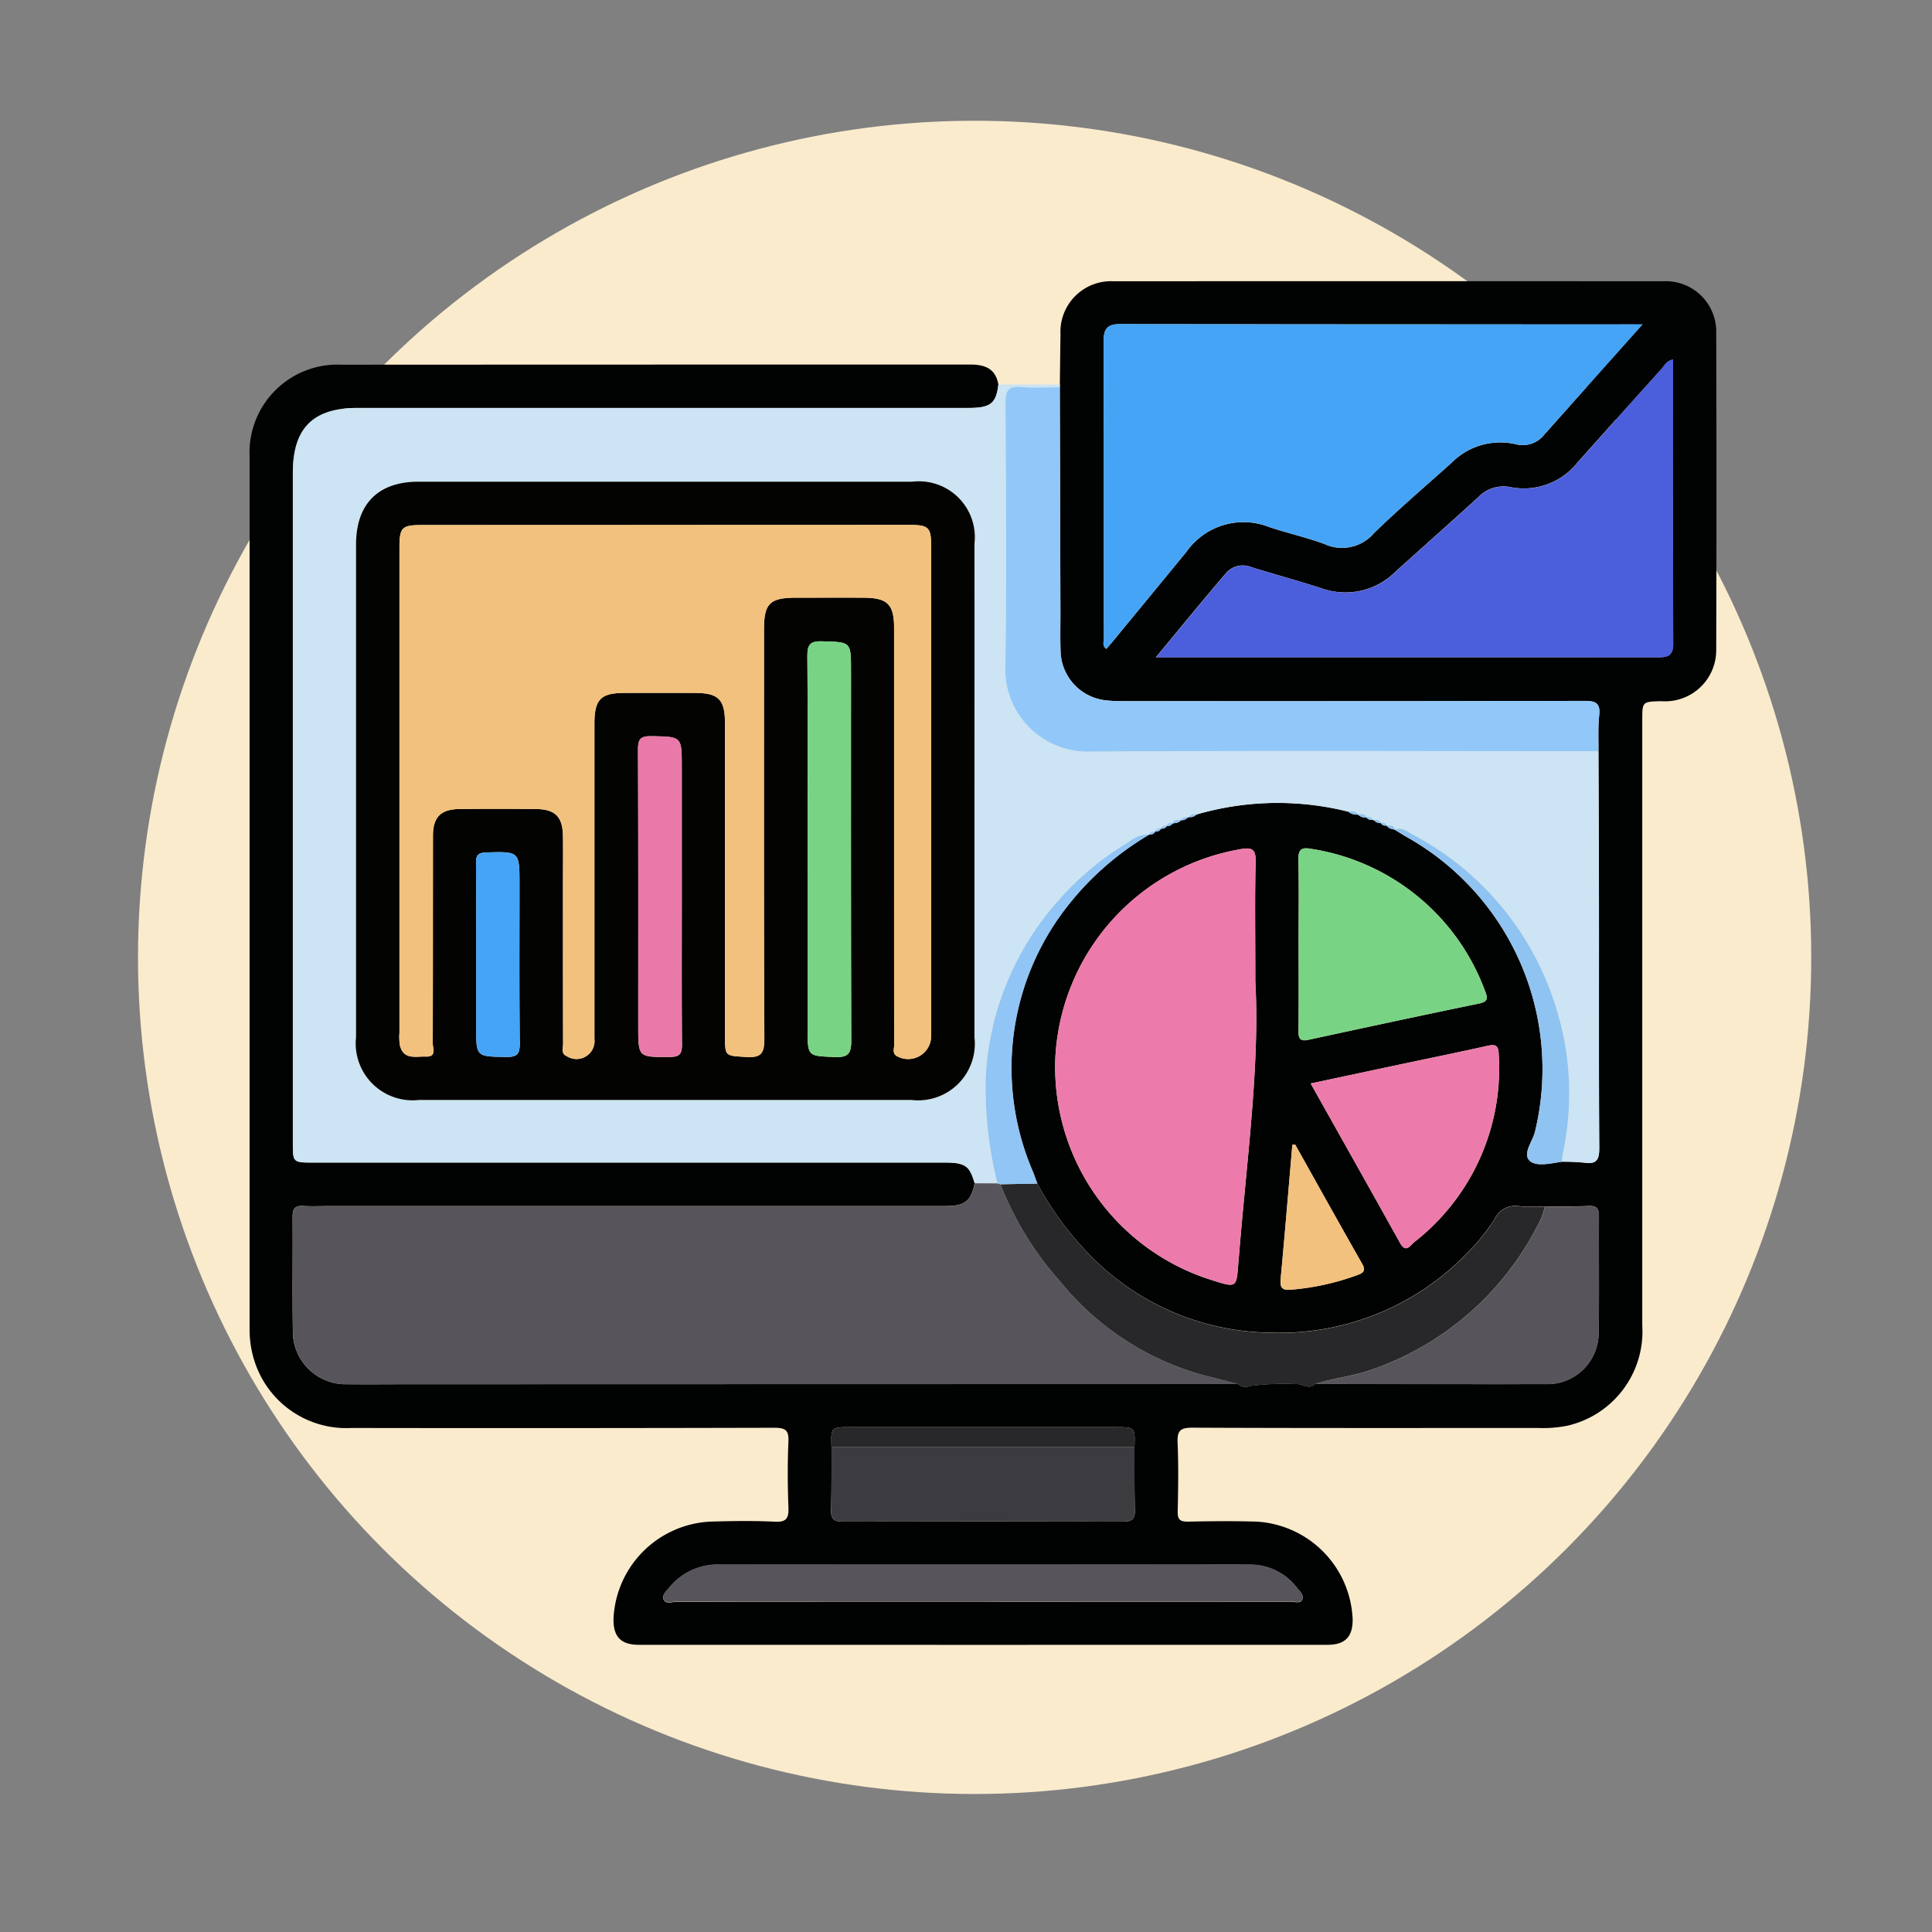 <svg xmlns="http://www.w3.org/2000/svg" xmlns:xlink="http://www.w3.org/1999/xlink" width="112" height="112" viewBox="0 0 112 112">
  <rect x="0" y="0" width="112" height="112" fill="#808080" stroke="none"/>
  <defs>
    <clipPath id="clip-path">
      <rect id="Rectángulo_309077" data-name="Rectángulo 309077" width="112" height="112" transform="translate(-0.344)" fill="none"/>
    </clipPath>
  </defs>
  <g id="Enmascarar_grupo_878509" data-name="Enmascarar grupo 878509" transform="translate(0.344)" clip-path="url(#clip-path)">
    <circle id="Elipse_8059" data-name="Elipse 8059" cx="48.5" cy="48.5" r="48.5" transform="translate(7.656 7)" fill="#faebcd"/>
    <g id="_5ijJAX.tif" data-name="5ijJAX.tif" transform="translate(14.124 16.3)">
      <g id="Grupo_991148" data-name="Grupo 991148" transform="translate(0 0)">
        <path id="Trazado_650154" data-name="Trazado 650154" d="M488.86-272.066c.012-.967.022-1.934.037-2.9a2.933,2.933,0,0,1,3.071-3.081q15.94-.008,31.881,0a2.923,2.923,0,0,1,3.061,3.019q.029,9.171,0,18.343a2.964,2.964,0,0,1-3.187,2.981c-1.1.03-1.1.03-1.1,1.092q0,17.554,0,35.109a5.6,5.6,0,0,1-4.341,5.8,7.244,7.244,0,0,1-1.733.132c-6.67,0-13.339.013-20.008-.017-.7,0-.885.178-.856.864.057,1.326.036,2.656.006,3.983-.011.469.124.608.6.6,1.328-.029,2.658-.041,3.984,0a5.911,5.911,0,0,1,5.558,5.657c.013,1.007-.433,1.483-1.445,1.483q-19.967.006-39.934,0c-1.055,0-1.495-.478-1.469-1.541a5.909,5.909,0,0,1,5.614-5.6c1.244-.036,2.493-.057,3.735.005.69.035.813-.213.791-.829-.045-1.271-.057-2.547,0-3.817.033-.684-.2-.8-.832-.8q-12.246.031-24.492.012a5.591,5.591,0,0,1-5.637-3.9,6.017,6.017,0,0,1-.276-1.877q0-25.273,0-50.547a5.1,5.1,0,0,1,5.338-5.315q18.224-.009,36.447-.009c.846,0,1.46.236,1.622,1.153-.13,1.1-.451,1.361-1.724,1.361H448.142c-2.574,0-3.746,1.172-3.746,3.743q0,19.412,0,38.824c0,1.178,0,1.178,1.18,1.178h36.595c1.2,0,1.46.182,1.749,1.2-.215,1.056-.56,1.326-1.732,1.326q-17.848,0-35.7,0c-.5,0-1,.024-1.494-.006-.478-.029-.617.169-.613.628.017,2.213-.019,4.426.017,6.639a3.054,3.054,0,0,0,3.15,3.064c1.162.013,2.324,0,3.487,0l48.148-.012a.638.638,0,0,0,.691.116,14.875,14.875,0,0,1,2.7-.112c.364-.024.729.354,1.087-.009,4.453,0,8.907.021,13.36.01a2.965,2.965,0,0,0,3.067-2.862c.047-2.294.006-4.59.022-6.885,0-.429-.14-.594-.574-.578-.856.033-1.713.031-2.57.043-.5-.009-1,.019-1.491-.035a1.334,1.334,0,0,0-1.409.736,11.472,11.472,0,0,1-1.6,1.991,15.112,15.112,0,0,1-11.4,4.606,14.835,14.835,0,0,1-10.089-4.122,18.431,18.431,0,0,1-3.427-4.527c-.085-.229-.167-.46-.256-.688a15.181,15.181,0,0,1,1.609-14.861,16.88,16.88,0,0,1,5.154-4.685l-.014.01c.141-.009.279-.023.341-.182l-.013.008c.143,0,.28-.019.344-.176l-.013.008c.142,0,.282-.009.354-.164l-.016.01a.371.371,0,0,0,.361-.158l-.015.011c.178-.034.377-.018.493-.2l-.015.007a.445.445,0,0,0,.411-.162l.043.013.026-.036a.434.434,0,0,0,.426-.141,16.816,16.816,0,0,1,8.813-.166.723.723,0,0,0,.566.167l-.018-.007a.6.6,0,0,0,.513.177l-.017-.008a.343.343,0,0,0,.377.136l.031.035.046-.009a.413.413,0,0,0,.4.168l-.015-.007c.073.154.209.165.353.157l-.008,0c.1.175.285.193.455.235l.058-.036-.059.033c.234.142.463.291.7.424a15.431,15.431,0,0,1,7.438,17.089c-.143.575-.753,1.3-.287,1.7.376.329,1.212.133,1.842.037a12.464,12.464,0,0,1,1.321.057c.714.1.853-.193.848-.865-.031-4.648-.012-9.3-.017-13.944,0-3.015-.019-6.03-.03-9.044.01-.69-.03-1.386.044-2.069.078-.717-.194-.849-.866-.847q-13.355.035-26.711.014a8.026,8.026,0,0,1-.993-.042,2.942,2.942,0,0,1-2.656-2.9c-.025-.8,0-1.6-.007-2.405q-.017-6.425-.037-12.851Zm-13.238,61.61c0,1.217.01,2.435-.025,3.651-.014.513.169.663.67.662q8.136-.02,16.272,0c.5,0,.684-.149.67-.662-.034-1.216-.019-2.434-.024-3.651.041-1.164.041-1.164-1.125-1.164H476.747C475.582-211.62,475.582-211.62,475.622-210.456Zm47.021-65.091h-.653q-14.812,0-29.624-.015c-.8,0-.972.311-.97,1.033.021,5.724.01,11.448.018,17.172,0,.2-.116.434.136.625.13-.149.257-.29.378-.436q2.135-2.594,4.267-5.189a4.043,4.043,0,0,1,4.792-1.443c1.071.361,2.187.6,3.243,1a2.431,2.431,0,0,0,2.839-.644c1.446-1.407,2.983-2.72,4.487-4.067a3.971,3.971,0,0,1,3.733-1.088,1.585,1.585,0,0,0,1.641-.542C518.787-271.23,520.648-273.311,522.643-275.547Zm1.768,2.028c-.4.092-.514.367-.689.561q-2.445,2.71-4.871,5.437a3.968,3.968,0,0,1-3.862,1.407,2.025,2.025,0,0,0-1.875.584c-1.592,1.455-3.209,2.883-4.809,4.329a4.11,4.11,0,0,1-4.3.944c-1.339-.432-2.7-.8-4.043-1.218a1.289,1.289,0,0,0-1.45.323c-1.344,1.562-2.643,3.162-4.085,4.9h5.8q11.575,0,23.15,0c.552,0,1.04.045,1.037-.774C524.4-262.5,524.411-267.972,524.411-273.519Zm-24.219,36.064c0-2.847-.034-4.9.018-6.941.019-.759-.241-.845-.9-.724A12.941,12.941,0,0,0,488.6-233.063a12.939,12.939,0,0,0,9.084,12.925c1.417.45,1.417.45,1.522-.986.01-.138.026-.275.037-.413C499.69-227.1,500.462-232.649,500.191-237.455Zm2.51-2.173c0,1.686.013,3.373-.008,5.059-.006.454.127.59.576.494,3.291-.71,6.582-1.419,9.879-2.1.534-.11.528-.31.359-.73a12.819,12.819,0,0,0-10.106-8.243c-.535-.1-.726.049-.713.625C502.725-242.89,502.7-241.258,502.7-239.628ZM484.309-201.5h1.41q8.255,0,16.511,0c.233,0,.568.129.68-.114.125-.271-.157-.5-.323-.71a3.4,3.4,0,0,0-2.74-1.319c-1.244-.014-2.489,0-3.734,0q-13.441,0-26.882,0a3.617,3.617,0,0,0-3,1.309c-.171.21-.454.449-.344.707.125.291.492.134.747.135Q475.473-201.5,484.309-201.5ZM503.4-231.541c1.763,3.142,3.483,6.192,5.185,9.252.338.608.6.125.812-.05a12.776,12.776,0,0,0,4.905-10.9c-.019-.5-.171-.593-.637-.489-1.7.38-3.4.726-5.1,1.086Zm-.905,3.534-.159.021c-.223,2.587-.434,5.174-.677,7.759-.048.508.063.685.6.64a14.613,14.613,0,0,0,3.87-.857c.355-.13.469-.267.251-.65C505.074-223.39,503.789-225.7,502.5-228.007Z" transform="translate(-441.887 278.052)" fill="#010202"/>
        <path id="Trazado_650155" data-name="Trazado 650155" d="M512.117-234.794l-.046.009-.031-.035a.317.317,0,0,0-.376-.136l.017.008c-.114-.225-.31-.211-.513-.177l.018.007c-.138-.228-.352-.2-.566-.167a16.817,16.817,0,0,0-8.814.166.379.379,0,0,0-.425.141l-.026.036-.043-.012a.338.338,0,0,0-.411.161l.015-.007c-.2-.023-.405-.052-.493.2l.015-.011c-.161-.039-.3-.022-.361.158l.016-.01a.271.271,0,0,0-.354.164l.013-.008a.269.269,0,0,0-.344.176l.013-.008c-.161-.028-.289.006-.341.182l.014-.01a1.8,1.8,0,0,0-1.214.443,16.81,16.81,0,0,0-4.171,3.5,16.619,16.619,0,0,0-4.108,10.067,22.665,22.665,0,0,0,.677,6.216l-1.325-.005c-.29-1.018-.548-1.2-1.749-1.2H450.61c-1.18,0-1.18,0-1.18-1.178q0-19.412,0-38.824c0-2.571,1.172-3.743,3.746-3.743h35.433c1.273,0,1.595-.258,1.724-1.361h3.561v.163c-.747,0-1.5.052-2.24-.016-.767-.07-.913.242-.909.945.028,5.145.078,10.291-.011,15.434a4.774,4.774,0,0,0,4.752,4.759c9.877-.064,19.755-.024,29.633-.022.01,3.015.026,6.03.03,9.044.005,4.648-.013,9.3.017,13.944,0,.672-.134.967-.848.865a12.462,12.462,0,0,0-1.321-.057c.024-.19.034-.383.073-.57a16.443,16.443,0,0,0-.345-8.148,16.923,16.923,0,0,0-8.346-10.24c-.323-.18-.645-.465-1.076-.3l.059-.033-.058.036c-.04-.294-.26-.24-.455-.235l.008,0a.283.283,0,0,0-.353-.157l.015.007A.325.325,0,0,0,512.117-234.794Zm-23.174-1.684q0-7.178,0-14.355a3.241,3.241,0,0,0-3.595-3.584q-14.318-.005-28.635,0c-2.345,0-3.621,1.292-3.621,3.654q0,14.272,0,28.545a3.3,3.3,0,0,0,3.65,3.643q14.276,0,28.552,0a3.284,3.284,0,0,0,3.649-3.63Q488.946-229.342,488.943-236.478Z" transform="translate(-446.921 266.042)" fill="#cce4f3"/>
        <path id="Trazado_650156" data-name="Trazado 650156" d="M488.93-120.839l1.325.005.17.051a18.6,18.6,0,0,0,3.434,5.6,16.232,16.232,0,0,0,8.529,5.518c.605.146,1.205.311,1.808.467l-48.148.012c-1.162,0-2.325.009-3.486,0a3.054,3.054,0,0,1-3.15-3.064c-.036-2.213,0-4.426-.017-6.639,0-.459.135-.657.613-.628.5.03,1,.006,1.494.006q17.848,0,35.7,0C488.37-119.513,488.716-119.783,488.93-120.839Z" transform="translate(-446.897 173.135)" fill="#57555b"/>
        <path id="Trazado_650157" data-name="Trazado 650157" d="M621.952-270.551c-2,2.236-3.856,4.317-5.713,6.4a1.585,1.585,0,0,1-1.641.542,3.971,3.971,0,0,0-3.733,1.088c-1.5,1.347-3.041,2.66-4.487,4.067a2.431,2.431,0,0,1-2.839.644c-1.056-.4-2.171-.636-3.243-1a4.043,4.043,0,0,0-4.792,1.443q-2.132,2.6-4.267,5.189c-.12.146-.248.287-.378.436-.252-.191-.136-.429-.136-.625-.008-5.724,0-11.448-.018-17.172,0-.721.167-1.035.97-1.033q14.812.034,29.624.015Z" transform="translate(-541.196 273.056)" fill="#45a4f6"/>
        <path id="Trazado_650158" data-name="Trazado 650158" d="M629.825-264.424c0,5.548-.01,11.022.011,16.5,0,.819-.485.774-1.037.774q-11.575-.006-23.15,0h-5.8c1.442-1.738,2.742-3.338,4.085-4.9a1.289,1.289,0,0,1,1.45-.323c1.342.422,2.7.786,4.043,1.218a4.11,4.11,0,0,0,4.3-.944c1.6-1.446,3.217-2.874,4.809-4.329a2.025,2.025,0,0,1,1.875-.584,3.968,3.968,0,0,0,3.862-1.407q2.424-2.728,4.871-5.437C629.311-264.057,629.428-264.332,629.825-264.424Z" transform="translate(-547.301 268.957)" fill="#4b5edb"/>
        <path id="Trazado_650159" data-name="Trazado 650159" d="M593.85-171.476c.271,4.806-.5,10.352-.949,15.917-.011.138-.027.275-.037.413-.1,1.436-.1,1.436-1.522.986a12.939,12.939,0,0,1-9.084-12.925,12.941,12.941,0,0,1,10.712-12.057c.656-.121.917-.035.9.724C593.816-176.371,593.85-174.323,593.85-171.476Z" transform="translate(-535.546 212.073)" fill="#ec7bab"/>
        <path id="Trazado_650160" data-name="Trazado 650160" d="M607.978-238.514c-9.878,0-19.755-.042-29.633.022a4.774,4.774,0,0,1-4.752-4.759c.089-5.143.039-10.289.011-15.434,0-.7.142-1.015.909-.945.741.067,1.493.015,2.24.016q.018,6.425.037,12.85c0,.8-.018,1.6.007,2.405a2.942,2.942,0,0,0,2.656,2.9,8.028,8.028,0,0,0,.993.042q13.355,0,26.711-.014c.672,0,.943.129.866.847C607.948-239.9,607.988-239.2,607.978-238.514Z" transform="translate(-529.782 265.764)" fill="#91c8f9"/>
        <path id="Trazado_650161" data-name="Trazado 650161" d="M586.513-109.167c-.6-.156-1.2-.321-1.808-.467a16.232,16.232,0,0,1-8.529-5.518,18.6,18.6,0,0,1-3.434-5.6l2.139-.041a18.43,18.43,0,0,0,3.427,4.527,14.835,14.835,0,0,0,10.089,4.122,15.113,15.113,0,0,0,11.4-4.606,11.479,11.479,0,0,0,1.6-1.991,1.333,1.333,0,0,1,1.409-.736c.493.054.994.027,1.491.035a4.573,4.573,0,0,1-.225.7A17.064,17.064,0,0,1,594.253-110c-1.065.378-2.191.481-3.259.828-.358.362-.724-.016-1.087.009a14.876,14.876,0,0,0-2.7.112A.638.638,0,0,1,586.513-109.167Z" transform="translate(-529.214 173.106)" fill="#28282a"/>
        <path id="Trazado_650162" data-name="Trazado 650162" d="M624.681-173.667c0-1.631.024-3.262-.013-4.892-.013-.577.178-.727.713-.625a12.819,12.819,0,0,1,10.106,8.243c.169.42.175.62-.359.73-3.3.677-6.589,1.387-9.88,2.1-.449.1-.582-.04-.576-.494C624.693-170.295,624.681-171.981,624.681-173.667Z" transform="translate(-563.866 212.092)" fill="#79d384"/>
        <path id="Trazado_650163" data-name="Trazado 650163" d="M532.414-52.253q-8.836,0-17.672-.006c-.255,0-.622.156-.747-.135-.11-.257.173-.5.344-.707a3.617,3.617,0,0,1,3-1.309q13.441.013,26.882,0c1.244,0,2.489-.01,3.734,0a3.4,3.4,0,0,1,2.74,1.319c.167.209.448.439.323.71-.112.243-.447.114-.68.114q-8.255.009-16.511,0Z" transform="translate(-489.992 128.803)" fill="#57555b"/>
        <path id="Trazado_650164" data-name="Trazado 650164" d="M560.815-74.844c.005,1.217-.01,2.435.024,3.651.014.513-.169.663-.67.662q-8.136-.02-16.272,0c-.5,0-.684-.149-.67-.662.034-1.216.02-2.434.025-3.651Z" transform="translate(-509.517 142.44)" fill="#3c3b40"/>
        <path id="Trazado_650165" data-name="Trazado 650165" d="M626.809-142.685l5.165-1.1c1.7-.36,3.4-.706,5.1-1.086.466-.1.619-.01.637.489a12.776,12.776,0,0,1-4.905,10.9c-.213.175-.474.658-.812.05C630.292-136.492,628.572-139.542,626.809-142.685Z" transform="translate(-565.296 189.196)" fill="#ec7bab"/>
        <path id="Trazado_650166" data-name="Trazado 650166" d="M627.613-106.552c1.068-.347,2.194-.449,3.259-.828a17.064,17.064,0,0,0,9.821-8.742,4.591,4.591,0,0,0,.225-.7c.857-.012,1.714-.01,2.57-.043.434-.017.577.149.574.578-.016,2.3.026,4.591-.022,6.885a2.965,2.965,0,0,1-3.067,2.862C636.52-106.531,632.066-106.547,627.613-106.552Z" transform="translate(-565.832 170.485)" fill="#57555b"/>
        <path id="Trazado_650167" data-name="Trazado 650167" d="M573.121-161.415l-2.139.041-.17-.051a22.663,22.663,0,0,1-.677-6.216,16.618,16.618,0,0,1,4.108-10.067,16.81,16.81,0,0,1,4.171-3.5,1.8,1.8,0,0,1,1.214-.443,16.882,16.882,0,0,0-5.154,4.685,15.182,15.182,0,0,0-1.609,14.861C572.954-161.875,573.035-161.645,573.121-161.415Z" transform="translate(-527.454 213.726)" fill="#90c5f5"/>
        <path id="Trazado_650168" data-name="Trazado 650168" d="M641.439-182.578c.431-.169.752.116,1.076.3a16.923,16.923,0,0,1,8.346,10.24,16.444,16.444,0,0,1,.345,8.148c-.038.187-.049.38-.073.569-.63.1-1.466.292-1.842-.037-.466-.407.145-1.128.287-1.7a15.431,15.431,0,0,0-7.438-17.089C641.9-182.288,641.672-182.437,641.439-182.578Z" transform="translate(-575.059 214.372)" fill="#8fc3f1"/>
        <path id="Trazado_650169" data-name="Trazado 650169" d="M622.392-127.606c1.294,2.306,2.579,4.617,3.889,6.914.219.383.1.52-.251.65a14.614,14.614,0,0,1-3.87.857c-.541.045-.651-.132-.6-.64.243-2.585.454-5.173.677-7.759Z" transform="translate(-561.784 177.651)" fill="#f2c17d"/>
        <path id="Trazado_650170" data-name="Trazado 650170" d="M560.842-77.179H543.279c-.041-1.163-.041-1.164,1.125-1.164h15.313C560.883-78.343,560.883-78.342,560.842-77.179Z" transform="translate(-509.544 144.775)" fill="#28282a"/>
        <path id="Trazado_650171" data-name="Trazado 650171" d="M602.723-183.963c.087-.254.292-.225.493-.2C603.1-183.981,602.9-184,602.723-183.963Z" transform="translate(-549.222 215.406)" fill="#90c5f5"/>
        <path id="Trazado_650172" data-name="Trazado 650172" d="M635.027-185.151c.2-.034.4-.048.513.177A.6.6,0,0,1,635.027-185.151Z" transform="translate(-570.78 216.067)" fill="#8fc3f1"/>
        <path id="Trazado_650173" data-name="Trazado 650173" d="M640.074-183.188c.195-.006.415-.059.455.235C640.359-182.995,640.176-183.013,640.074-183.188Z" transform="translate(-574.148 214.749)" fill="#8fc3f1"/>
        <path id="Trazado_650174" data-name="Trazado 650174" d="M633.378-185.636c.214-.032.428-.062.566.167A.723.723,0,0,1,633.378-185.636Z" transform="translate(-569.68 216.392)" fill="#8fc3f1"/>
        <path id="Trazado_650175" data-name="Trazado 650175" d="M604.159-184.463a.338.338,0,0,1,.411-.161A.445.445,0,0,1,604.159-184.463Z" transform="translate(-550.18 215.71)" fill="#90c5f5"/>
        <path id="Trazado_650176" data-name="Trazado 650176" d="M636.518-184.635a.317.317,0,0,1,.376.136A.342.342,0,0,1,636.518-184.635Z" transform="translate(-571.775 215.72)" fill="#8fc3f1"/>
        <path id="Trazado_650177" data-name="Trazado 650177" d="M637.882-184.136a.325.325,0,0,1,.4.168A.413.413,0,0,1,637.882-184.136Z" transform="translate(-572.685 215.383)" fill="#8fc3f1"/>
        <path id="Trazado_650178" data-name="Trazado 650178" d="M639.037-183.655a.283.283,0,0,1,.353.157C639.245-183.491,639.109-183.5,639.037-183.655Z" transform="translate(-573.456 215.063)" fill="#8fc3f1"/>
        <path id="Trazado_650179" data-name="Trazado 650179" d="M600.667-182.974a.271.271,0,0,1,.354-.164C600.949-182.984,600.809-182.977,600.667-182.974Z" transform="translate(-547.85 214.719)" fill="#90c5f5"/>
        <path id="Trazado_650180" data-name="Trazado 650180" d="M599.672-182.484a.269.269,0,0,1,.344-.176C599.952-182.5,599.815-182.486,599.672-182.484Z" transform="translate(-547.186 214.397)" fill="#90c5f5"/>
        <path id="Trazado_650181" data-name="Trazado 650181" d="M598.688-181.975c.052-.176.18-.21.341-.182C598.967-182,598.829-181.984,598.688-181.975Z" transform="translate(-546.529 214.062)" fill="#90c5f5"/>
        <path id="Trazado_650182" data-name="Trazado 650182" d="M605.6-184.98a.379.379,0,0,1,.425-.141A.433.433,0,0,1,605.6-184.98Z" transform="translate(-551.144 216.043)" fill="#90c5f5"/>
        <path id="Trazado_650183" data-name="Trazado 650183" d="M601.683-183.438c.065-.181.2-.2.361-.158A.371.371,0,0,1,601.683-183.438Z" transform="translate(-548.528 215.028)" fill="#90c5f5"/>
        <path id="Trazado_650184" data-name="Trazado 650184" d="M496.285-225.172q0,7.136,0,14.272a3.284,3.284,0,0,1-3.649,3.63q-14.276,0-28.552,0a3.3,3.3,0,0,1-3.65-3.643q0-14.272,0-28.545c0-2.362,1.276-3.653,3.622-3.654q14.317,0,28.635,0a3.241,3.241,0,0,1,3.595,3.584Q496.289-232.349,496.285-225.172ZM478.424-240.6H464.311c-1.244,0-1.363.119-1.363,1.377q0,14.027,0,28.054a3.1,3.1,0,0,0,.029.743c.215.85.925.618,1.5.641.644.026.4-.486.4-.778.015-4.012.007-8.023.013-12.035,0-1.059.451-1.523,1.509-1.537q2.241-.028,4.483,0c1.107.012,1.531.456,1.546,1.585.012.968,0,1.937,0,2.9,0,3.043,0,6.086.007,9.13,0,.247-.141.565.225.719a1.046,1.046,0,0,0,1.59-1.014q0-9.13,0-18.26c0-1.422.361-1.787,1.75-1.792q2.034-.007,4.068,0c1.385,0,1.753.38,1.753,1.783q0,9.047,0,18.094c0,1.208,0,1.15,1.231,1.228.844.053,1.052-.2,1.047-1.04-.035-7.912-.022-15.825-.02-23.738,0-1.515.334-1.844,1.865-1.848,1.3,0,2.6-.006,3.9,0,1.4.008,1.778.384,1.779,1.767q0,7.511,0,15.023,0,4.565.006,9.13c0,.225-.131.511.172.665a1.333,1.333,0,0,0,1.969-1.174q0-14.193,0-28.386c0-1.1-.142-1.242-1.241-1.242Q485.481-240.6,478.424-240.6Zm8.188,18.755v10.459c0,1.614,0,1.563,1.6,1.629.81.034.933-.267.931-.984-.024-7.139-.015-14.278-.015-21.417,0-1.69,0-1.65-1.681-1.7-.721-.021-.854.223-.849.888C486.629-229.264,486.612-225.556,486.612-221.849Zm-7.294,2.81v-7.554c0-1.768,0-1.735-1.771-1.768-.64-.012-.771.185-.768.79.024,5.34.014,10.681.014,16.021,0,1.82,0,1.8,1.854,1.783.564,0,.686-.2.682-.722C479.306-213.339,479.318-216.189,479.319-219.039ZM467.4-215.7v4.227c0,1.713,0,1.683,1.744,1.711.626.01.789-.167.783-.787-.032-3.066-.015-6.133-.015-9.2,0-1.939,0-1.923-1.916-1.872-.468.013-.612.147-.606.616C467.41-219.241,467.4-217.472,467.4-215.7Z" transform="translate(-454.262 254.736)" fill="#030302"/>
        <path id="Trazado_650185" data-name="Trazado 650185" d="M483.457-235.568q7.057,0,14.114,0c1.1,0,1.241.142,1.241,1.242q0,14.193,0,28.386a1.333,1.333,0,0,1-1.969,1.174c-.3-.154-.171-.44-.172-.665q-.013-4.565-.006-9.13,0-7.511,0-15.023c0-1.384-.376-1.76-1.779-1.767-1.3-.007-2.6,0-3.9,0-1.531,0-1.865.333-1.865,1.847,0,7.913-.015,15.825.02,23.738,0,.845-.2,1.094-1.047,1.041-1.228-.078-1.232-.02-1.232-1.228q0-9.047,0-18.094c0-1.4-.368-1.778-1.753-1.783q-2.034-.007-4.068,0c-1.389,0-1.749.37-1.75,1.792q0,9.13,0,18.26a1.046,1.046,0,0,1-1.59,1.014c-.367-.154-.224-.471-.225-.719-.01-3.043-.007-6.087-.007-9.13,0-.968.01-1.937,0-2.9-.014-1.129-.439-1.573-1.546-1.585q-2.241-.024-4.483,0c-1.057.014-1.507.478-1.509,1.537-.006,4.012,0,8.023-.013,12.035,0,.292.243.8-.4.778-.576-.023-1.287.209-1.5-.641a3.1,3.1,0,0,1-.029-.743q0-14.027,0-28.054c0-1.258.119-1.377,1.363-1.377Z" transform="translate(-459.296 249.7)" fill="#f2c17d"/>
        <path id="Trazado_650186" data-name="Trazado 650186" d="M539.107-203.286c0-3.708.017-7.416-.015-11.123-.006-.665.128-.909.849-.888,1.68.049,1.681.009,1.681,1.7,0,7.139-.009,14.278.015,21.417,0,.717-.121,1.018-.931.984-1.6-.066-1.6-.016-1.6-1.629Z" transform="translate(-506.757 236.173)" fill="#79d384"/>
        <path id="Trazado_650187" data-name="Trazado 650187" d="M512.117-189.445c0,2.85-.012,5.7.011,8.55,0,.526-.118.718-.682.722-1.855.013-1.855.037-1.855-1.783,0-5.34.01-10.681-.014-16.021,0-.605.128-.8.768-.79,1.77.033,1.771,0,1.771,1.768Z" transform="translate(-487.061 225.141)" fill="#e979a9"/>
        <path id="Trazado_650188" data-name="Trazado 650188" d="M481.347-172.622c0-1.768.015-3.536-.01-5.3-.006-.469.138-.6.606-.616,1.917-.051,1.916-.067,1.916,1.872,0,3.066-.017,6.133.015,9.2.006.62-.157.8-.783.787-1.744-.029-1.744,0-1.744-1.711Z" transform="translate(-468.214 211.653)" fill="#45a4f6"/>
      </g>
    </g>
  </g>
</svg>

